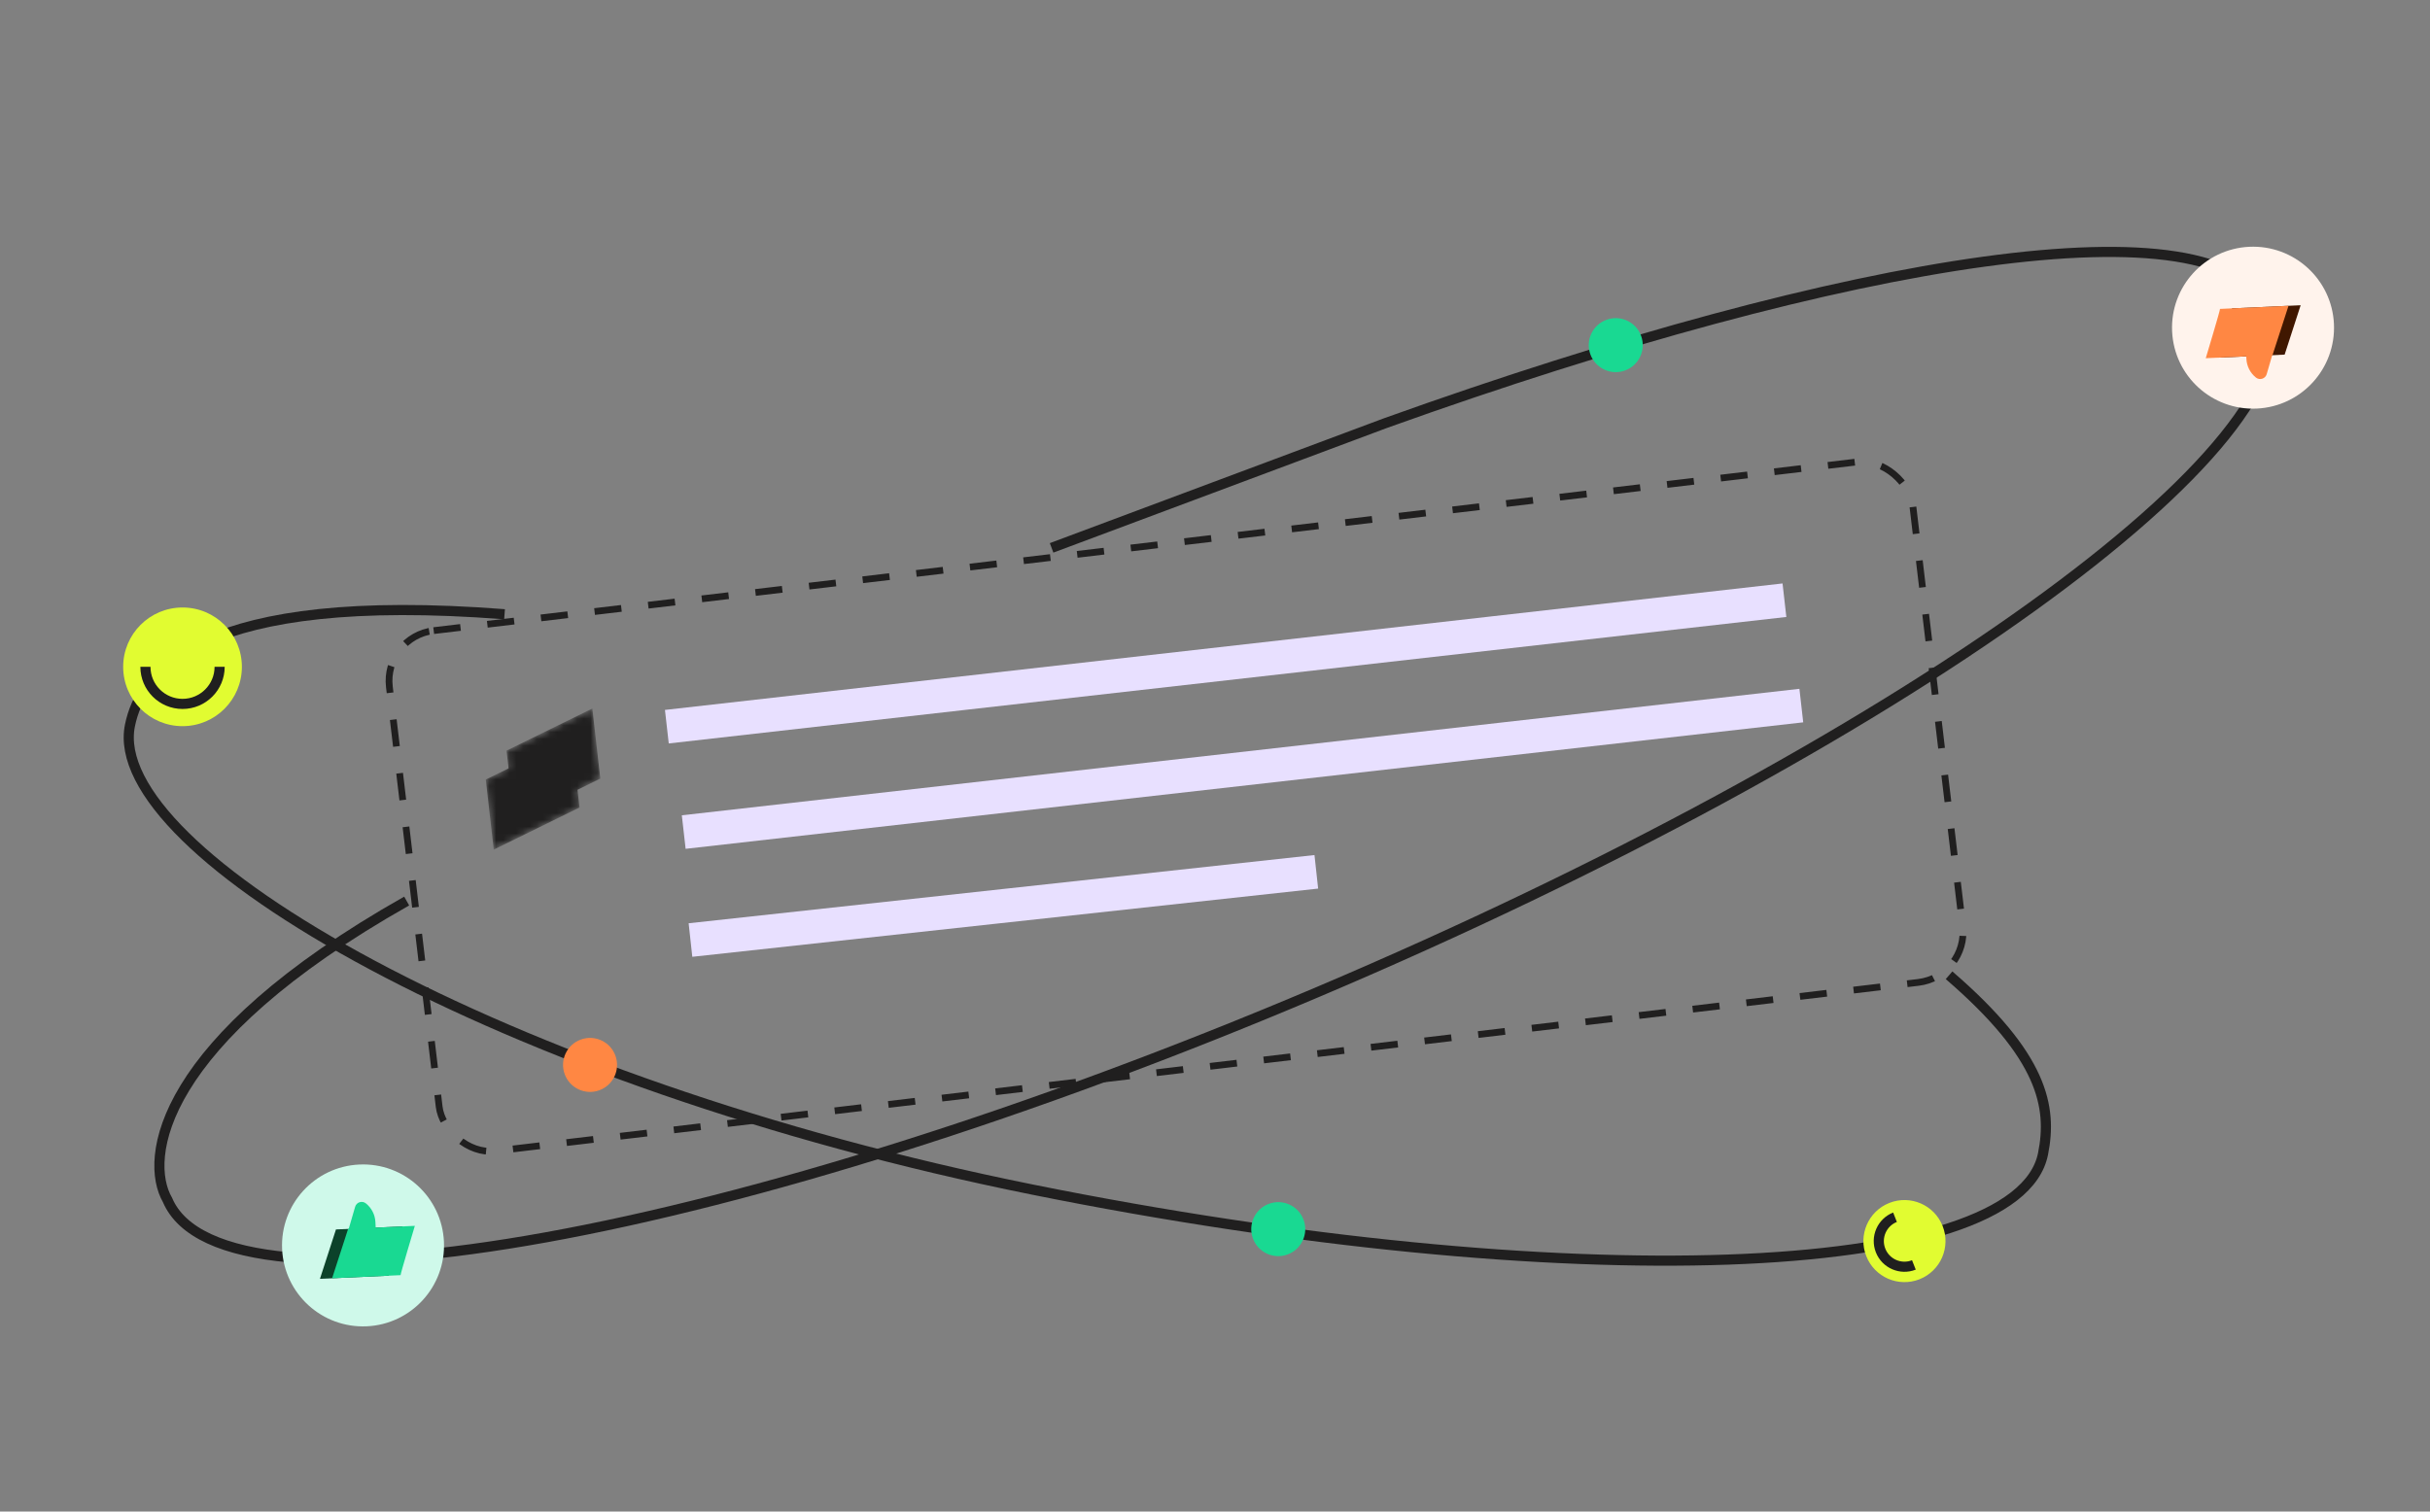 <svg width="360" height="224" viewBox="0 0 360 224" fill="none" xmlns="http://www.w3.org/2000/svg">
<rect x="0" y="0" width="360" height="224" fill="#808080" stroke="none"/>
<g clip-path="url(#clip0_6494_46912)">
<rect x="56.803" y="94.334" width="227.284" height="77.66" rx="7.5" transform="rotate(-6.76 56.803 94.334)" stroke="#201F1F" stroke-dasharray="4 4"/>
<path d="M98.792 107.688L264.362 88.945" stroke="#E8E0FF" stroke-width="5"/>
<path d="M101.292 123.303L266.862 104.559" stroke="#E8E0FF" stroke-width="5"/>
<path d="M102.292 139.303L195.008 129.195" stroke="#E8E0FF" stroke-width="5"/>
<path d="M155.792 81.189L205.292 62.688C274.409 37.895 328.979 29.343 335.959 45.791C344.2 65.212 281.229 110.513 195.309 146.973C109.389 183.433 33.056 197.245 24.814 177.823C21.292 171.724 23.448 154.325 60.248 133.525" stroke="#201F1F" stroke-width="1.5"/>
<path d="M288.748 144.524C302.667 156.524 304.074 164.024 302.667 171.01C298.882 189.81 231.888 192.179 153.031 176.301C74.174 160.424 15.463 126.324 19.248 107.524C20.856 99.536 29.748 87.524 74.748 91.025" stroke="#201F1F" stroke-width="1.5"/>
<circle cx="333.782" cy="48.559" r="12" transform="rotate(-2.612 333.782 48.559)" fill="#FFF3EC"/>
<path d="M328.579 53.001L338.466 52.55L340.838 45.234L330.69 45.697C330.488 45.706 328.579 53.001 328.579 53.001Z" fill="#401700"/>
<path fill-rule="evenodd" clip-rule="evenodd" d="M336.624 52.633L335.807 55.444C335.606 56.134 334.768 56.398 334.208 55.948C333.366 55.271 332.853 54.266 332.801 53.186L332.783 52.808L326.78 53.082C326.78 53.082 328.978 45.775 328.891 45.778L339.039 45.316L336.667 52.631L336.624 52.633Z" fill="#FF8743"/>
<circle cx="53.782" cy="184.559" r="12" transform="rotate(-2.612 53.782 184.559)" fill="#CFF9EA"/>
<path d="M59.66 181.742L49.773 182.193L47.401 189.509L57.549 189.046C57.751 189.037 59.66 181.742 59.66 181.742Z" fill="#0C422A"/>
<path fill-rule="evenodd" clip-rule="evenodd" d="M51.661 182.107L52.612 178.836C52.812 178.146 53.65 177.882 54.21 178.332C55.053 179.009 55.565 180.014 55.617 181.094L55.658 181.925L61.458 181.66C61.458 181.66 59.26 188.968 59.347 188.964L49.2 189.427L51.572 182.111L51.661 182.107Z" fill="#19D992"/>
<circle cx="27.041" cy="98.817" r="8.793" fill="#E1FC31"/>
<path d="M32.537 98.817C32.537 101.853 30.076 104.313 27.041 104.313C24.006 104.313 21.545 101.853 21.545 98.817" stroke="#201F1F" stroke-width="1.5"/>
<circle cx="282.14" cy="183.917" r="6.081" transform="rotate(68.402 282.14 183.917)" fill="#E1FC31"/>
<path d="M283.54 187.451C281.588 188.223 279.379 187.267 278.607 185.316C277.834 183.364 278.79 181.155 280.742 180.383" stroke="#201F1F" stroke-width="1.5"/>
<circle cx="239.371" cy="51.147" r="4" transform="rotate(-19.914 239.371 51.147)" fill="#19D992"/>
<circle cx="87.415" cy="157.811" r="4" transform="rotate(-19.914 87.415 157.811)" fill="#FF8743"/>
<circle cx="189.371" cy="182.147" r="4" transform="rotate(-19.914 189.371 182.147)" fill="#19D992"/>
<mask id="mask0_6494_46912" style="mask-type:alpha" maskUnits="userSpaceOnUse" x="71" y="104" width="18" height="22">
<path fill-rule="evenodd" clip-rule="evenodd" d="M87.756 104.995L75.046 111.235L75.345 113.862L71.966 115.521L73.146 125.907L85.856 119.666L85.557 117.039L88.936 115.38L87.756 104.995Z" fill="#ADD5E5"/>
</mask>
<g mask="url(#mask0_6494_46912)">
<path fill-rule="evenodd" clip-rule="evenodd" d="M87.756 104.995L75.046 111.235L75.345 113.862L71.966 115.521L73.146 125.907L85.856 119.666L85.557 117.039L88.936 115.38L87.756 104.995Z" fill="#201F1F"/>
</g>
</g>
<defs>
<clipPath id="clip0_6494_46912">
<rect width="360" height="224" fill="white"/>
</clipPath>
</defs>
</svg>
